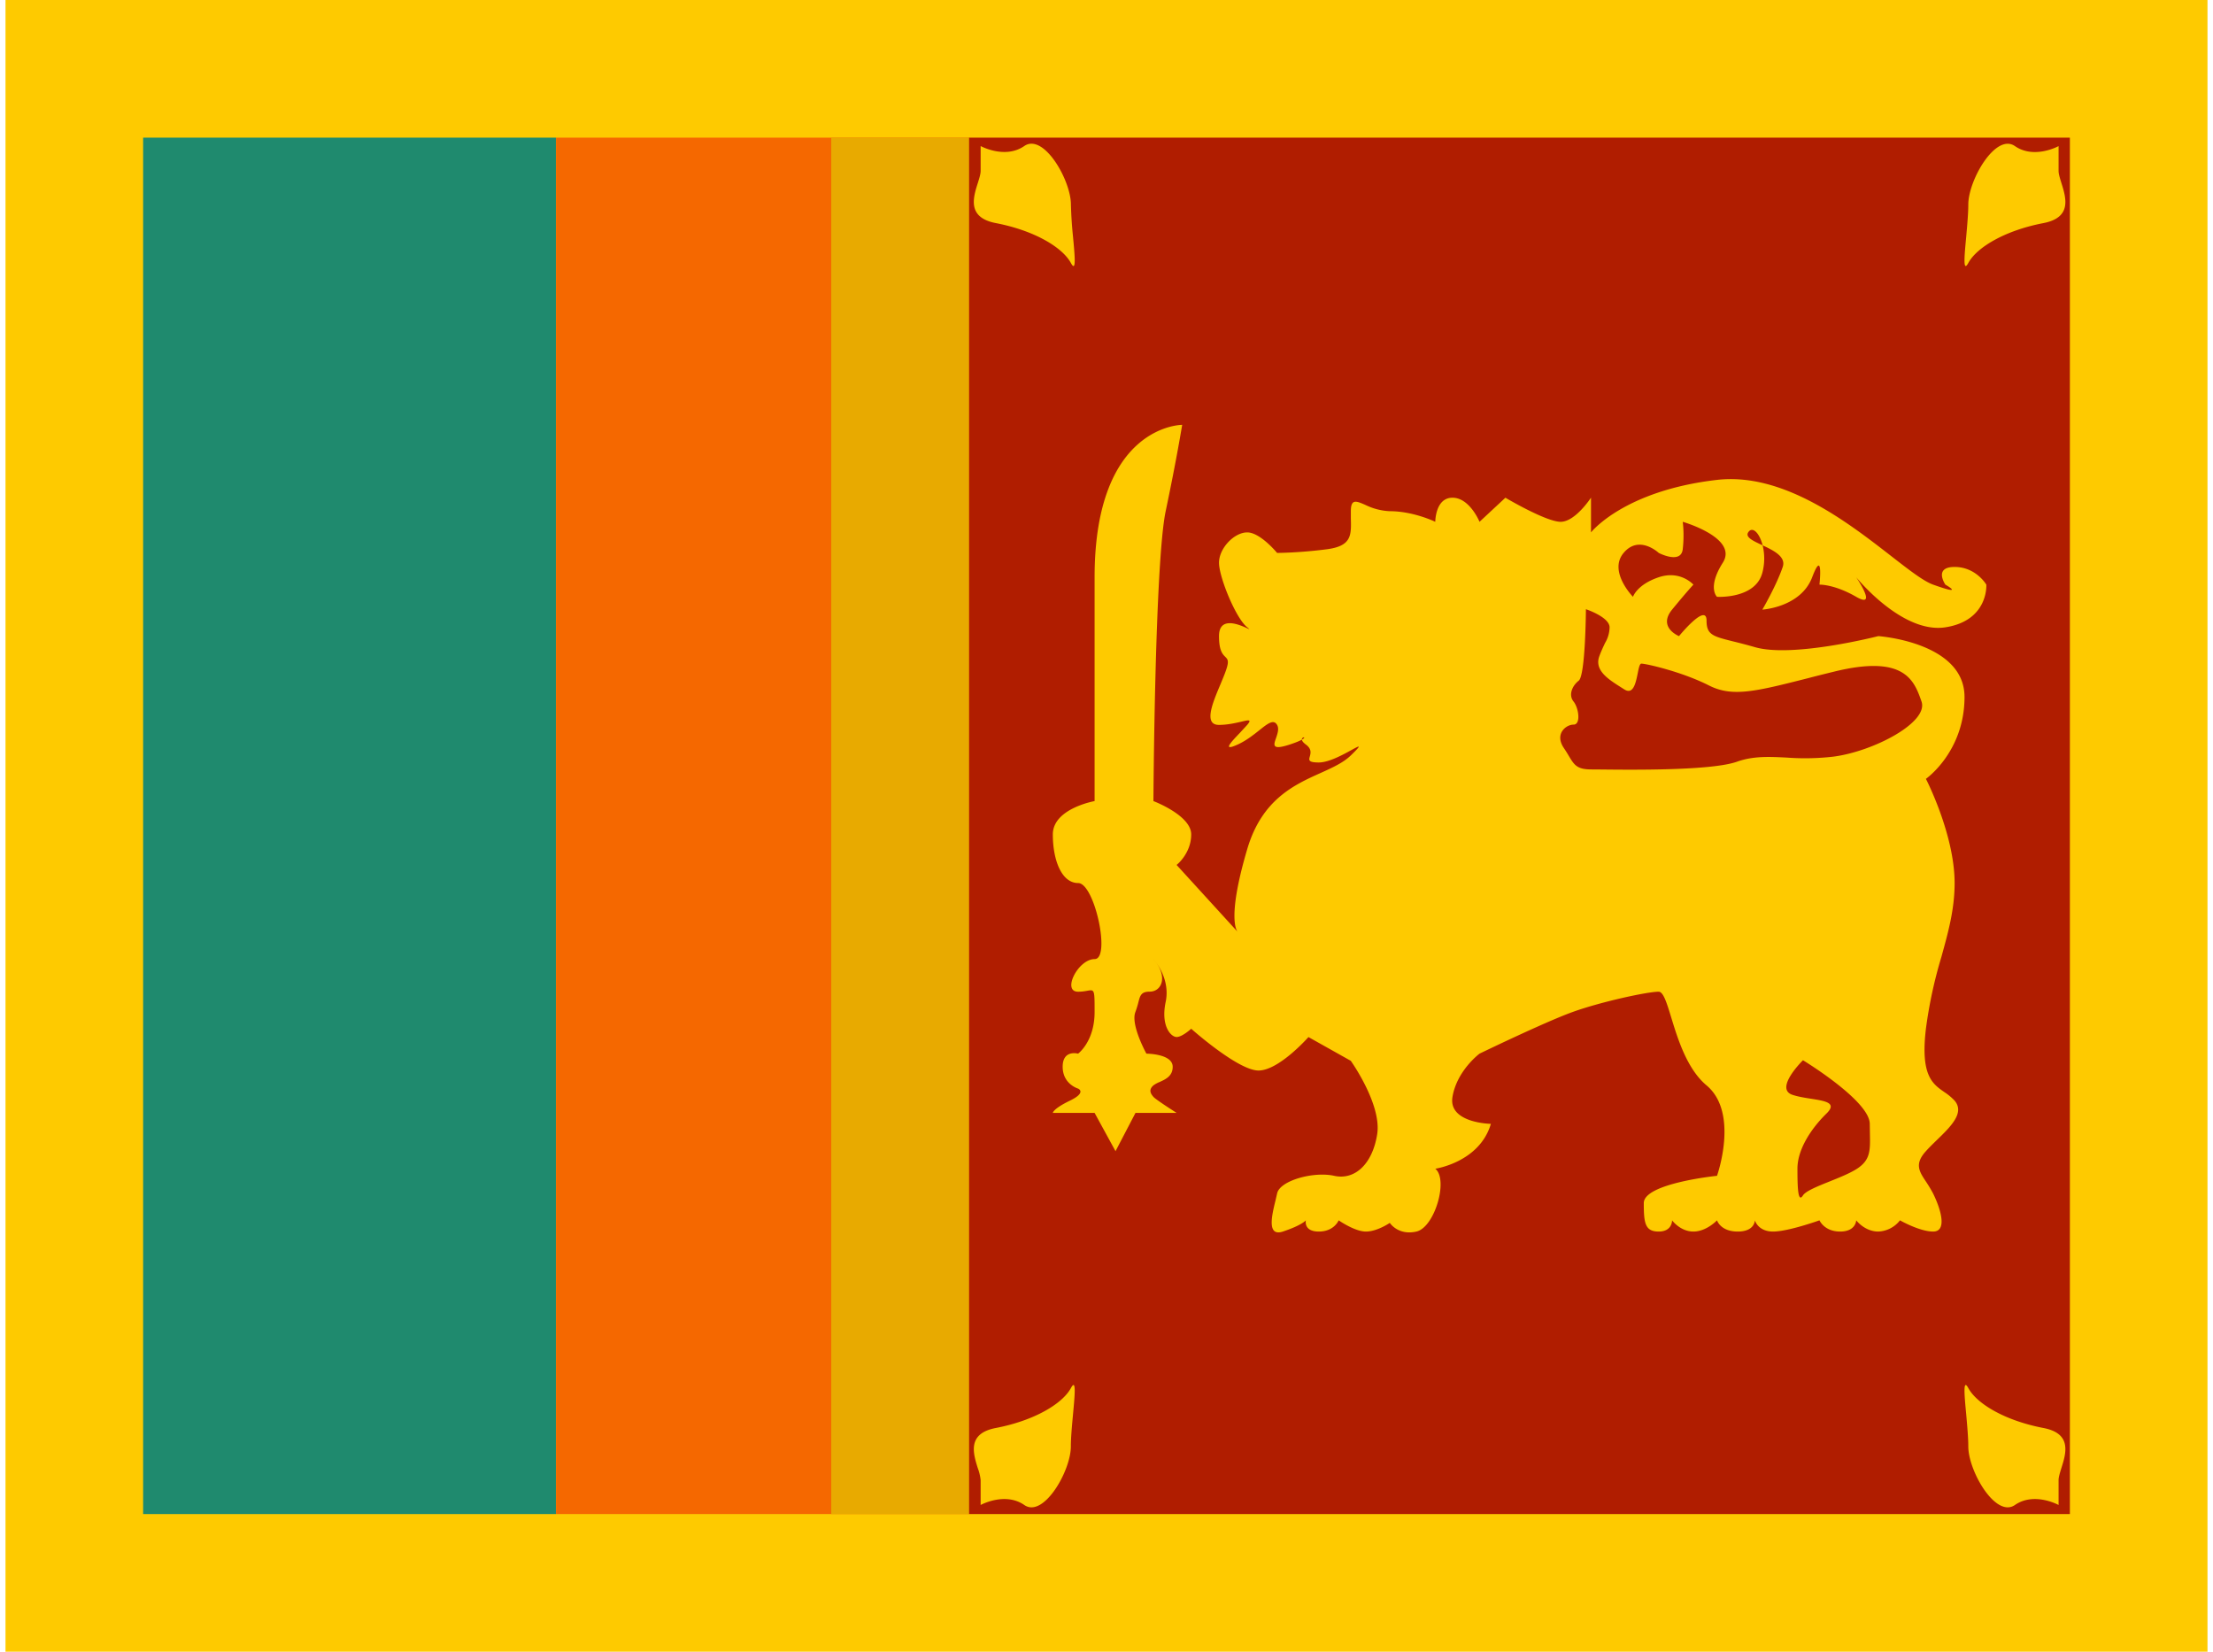 <svg xmlns="http://www.w3.org/2000/svg" width="1.34em" height="1em" viewBox="0 0 32 24"><g fill="none"><path fill="#FECA00" fill-rule="evenodd" d="M0 0h32v24H0z" clip-rule="evenodd"/><path fill="#1F8A6E" d="M2 2h6v20H2z"/><path fill="#F56800" d="M8 2h6v20H8z"/><path fill="#B01D00" d="M14 2h16v20H14z"/><path fill="#E8AA00" d="M12 2h2v20h-2z"/><path fill="#FECA00" fill-rule="evenodd" d="M17.1 6.173s-1.273-.003-1.273 2.215v3.252s-.607.108-.607.484c0 .377.129.707.368.707s.478 1.105.239 1.105c-.24 0-.478.474-.24.474c.058 0 .101-.008.135-.014s.058-.01.073-.001c.032.018.032.09.032.31c0 .43-.24.605-.24.605s-.224-.063-.224.19c0 .254.225.318.225.318s.129.055-.12.175c-.248.12-.248.178-.248.178h.607l.304.556l.29-.556h.598s-.302-.192-.337-.233c-.035-.04-.078-.1 0-.167a.4.4 0 0 1 .092-.05c.087-.04.188-.086.188-.22c0-.191-.382-.191-.382-.191s-.233-.421-.16-.605q.028-.078.042-.136c.026-.102.04-.16.166-.16c.174 0 .274-.219.054-.473c0 0 .252.27.178.622s.077.51.159.51s.212-.12.212-.12s.68.607.978.607s.726-.486.726-.486l.615.345s.45.63.384 1.064c-.067.433-.323.674-.625.607s-.793.07-.83.258l-.023.1c-.052.212-.13.53.107.452c.28-.093.334-.163.334-.163s-.037.163.188.163c.224 0 .289-.163.289-.163s.233.163.396.163c.164 0 .347-.126.347-.126s.12.187.387.126c.266-.061.468-.757.274-.913c0 0 .643-.093.808-.652c0 0-.622-.01-.558-.392c.064-.383.393-.628.393-.628s.945-.458 1.352-.605s1.084-.295 1.251-.295c.068 0 .117.159.183.375c.096.314.23.749.513.986c.478.4.152 1.314.152 1.314s-1.064.108-1.064.396s.017.414.216.414c.2 0 .195-.163.195-.163s.119.163.31.163c.19 0 .343-.163.343-.163s.05.163.301.163c.25 0 .249-.163.249-.163s.045.163.265.163s.674-.163.674-.163s.07.163.3.163s.234-.163.234-.163s.123.163.321.163a.42.42 0 0 0 .315-.163s.285.163.482.163s.126-.295 0-.552a2 2 0 0 0-.103-.172c-.1-.15-.171-.258-.002-.444c.047-.053.102-.106.157-.16c.205-.198.41-.398.26-.574a.8.8 0 0 0-.15-.125c-.172-.12-.348-.241-.267-.92a6.6 6.6 0 0 1 .225-1.044c.1-.362.192-.691.192-1.073c0-.707-.417-1.514-.417-1.514s.561-.392.561-1.19s-1.253-.884-1.253-.884s-1.245.32-1.794.16a8 8 0 0 0-.315-.083c-.296-.074-.387-.097-.387-.303c0-.265-.4.226-.4.226s-.314-.125-.1-.386c.213-.26.309-.362.309-.362s-.188-.214-.505-.107s-.373.284-.373.284s-.362-.37-.136-.638c.225-.269.51 0 .51 0s.323.169.349-.053s0-.399 0-.399s.812.233.582.595c-.23.363-.084.495-.084.495s.558.034.659-.35a.8.8 0 0 0 .004-.398c.16.075.343.165.292.314c-.093.274-.296.62-.296.62s.558-.033.724-.47s.106.107.106.107s.213-.008.534.177s0-.284 0-.284s.666.825 1.296.727s.595-.62.595-.62s-.15-.257-.461-.257s-.134.257-.134.257s.304.173-.178 0c-.14-.05-.348-.212-.607-.413c-.634-.493-1.57-1.22-2.534-1.109c-1.357.157-1.831.763-1.831.763v-.505s-.228.351-.441.351s-.803-.35-.803-.35l-.376.35s-.143-.35-.393-.35s-.25.35-.25.35s-.315-.154-.661-.154a.9.9 0 0 1-.356-.092c-.134-.058-.21-.09-.21.092v.105c.007.247.01.401-.349.448c-.408.053-.723.053-.723.053s-.244-.298-.434-.298s-.41.231-.41.441s.246.81.41.938c.043.034.035.03 0 .014c-.099-.045-.41-.189-.41.114c0 .21.052.262.09.3c.037.037.06.06.01.201c-.02.059-.049.126-.078.197c-.116.273-.25.592-.023.592c.123 0 .239-.027.322-.046c.11-.026.16-.038.089.046l-.105.114c-.131.137-.266.278-.033.171c.123-.056.226-.138.311-.205c.125-.1.211-.167.261-.08c.032.055.006.128-.015.191c-.037.105-.063.18.2.094c.092-.03.146-.054.176-.071c.001.017.015.04.057.071c.088.065.07.126.058.173c-.015.053-.024.088.13.088c.147 0 .354-.114.477-.182c.12-.065.16-.087-.012.08c-.108.105-.264.176-.437.254c-.385.173-.855.385-1.068 1.108c-.288.975-.16 1.176-.14 1.2l-.886-.971s.212-.166.212-.444c0-.277-.549-.484-.549-.484s.02-3.458.178-4.212c.159-.755.24-1.255.24-1.255m.805 7.365l.002.003v-.001zm.963-2.824a.03.03 0 0 0-.028.033c.038-.022.038-.033.028-.033m6.667-2.79l-.012-.006c-.13-.06-.241-.113-.198-.182c.06-.095.164.005.21.188m.586 7.482s-.42.412-.153.502c.08.027.18.043.27.057c.21.033.384.06.225.215c-.228.223-.422.525-.422.8c0 .274.007.506.08.39c.04-.063.206-.13.385-.202c.147-.059.302-.121.404-.188c.192-.127.189-.264.184-.51l-.002-.139c0-.337-.97-.925-.97-.925M22.863 9.89c.098-.078.104-1.038.104-1.038s.344.114.344.264a.46.46 0 0 1-.066.227c-.023.05-.052.108-.083.192c-.075.206.13.335.32.455l.044.028c.13.082.166-.097.194-.235c.015-.076.028-.14.053-.14c.07 0 .59.118.982.317c.342.173.677.088 1.445-.107q.168-.044.366-.092c1.036-.257 1.172.129 1.278.432c.106.304-.698.725-1.278.801a3.6 3.6 0 0 1-.68.014c-.258-.013-.489-.024-.724.06c-.37.131-1.525.118-1.977.113l-.142-.001c-.207 0-.246-.066-.325-.197a2 2 0 0 0-.071-.113c-.14-.206.03-.341.14-.341s.076-.242 0-.336c-.075-.093-.022-.226.076-.303m-8.692-7.768v.361c0 .045-.019.105-.04.173c-.069.216-.16.505.262.586c.556.107.965.35 1.09.58c.08.146.057-.099.03-.387a6 6 0 0 1-.03-.463c0-.354-.397-1.044-.678-.85s-.634 0-.634 0m0 19.385v.361s.353-.194.634 0c.28.195.677-.495.677-.85c0-.126.016-.301.031-.463c.027-.288.05-.533-.03-.386c-.125.23-.534.473-1.09.58c-.422.08-.33.37-.263.585a.7.7 0 0 1 .041.173m15.665 0v.361s-.353-.194-.634 0c-.281.195-.678-.495-.678-.85c0-.126-.016-.301-.03-.463c-.027-.288-.05-.533.03-.386c.125.23.534.473 1.09.58c.422.08.33.37.262.585c-.021.068-.04.129-.04.173m0-19.024v-.36s-.353.194-.634 0c-.281-.195-.678.495-.678.849c0 .127-.016.302-.03.463c-.027.289-.05.533.03.386c.125-.229.534-.472 1.09-.579c.422-.081.33-.37.262-.586c-.021-.068-.04-.128-.04-.173" clip-rule="evenodd"/></g></svg>